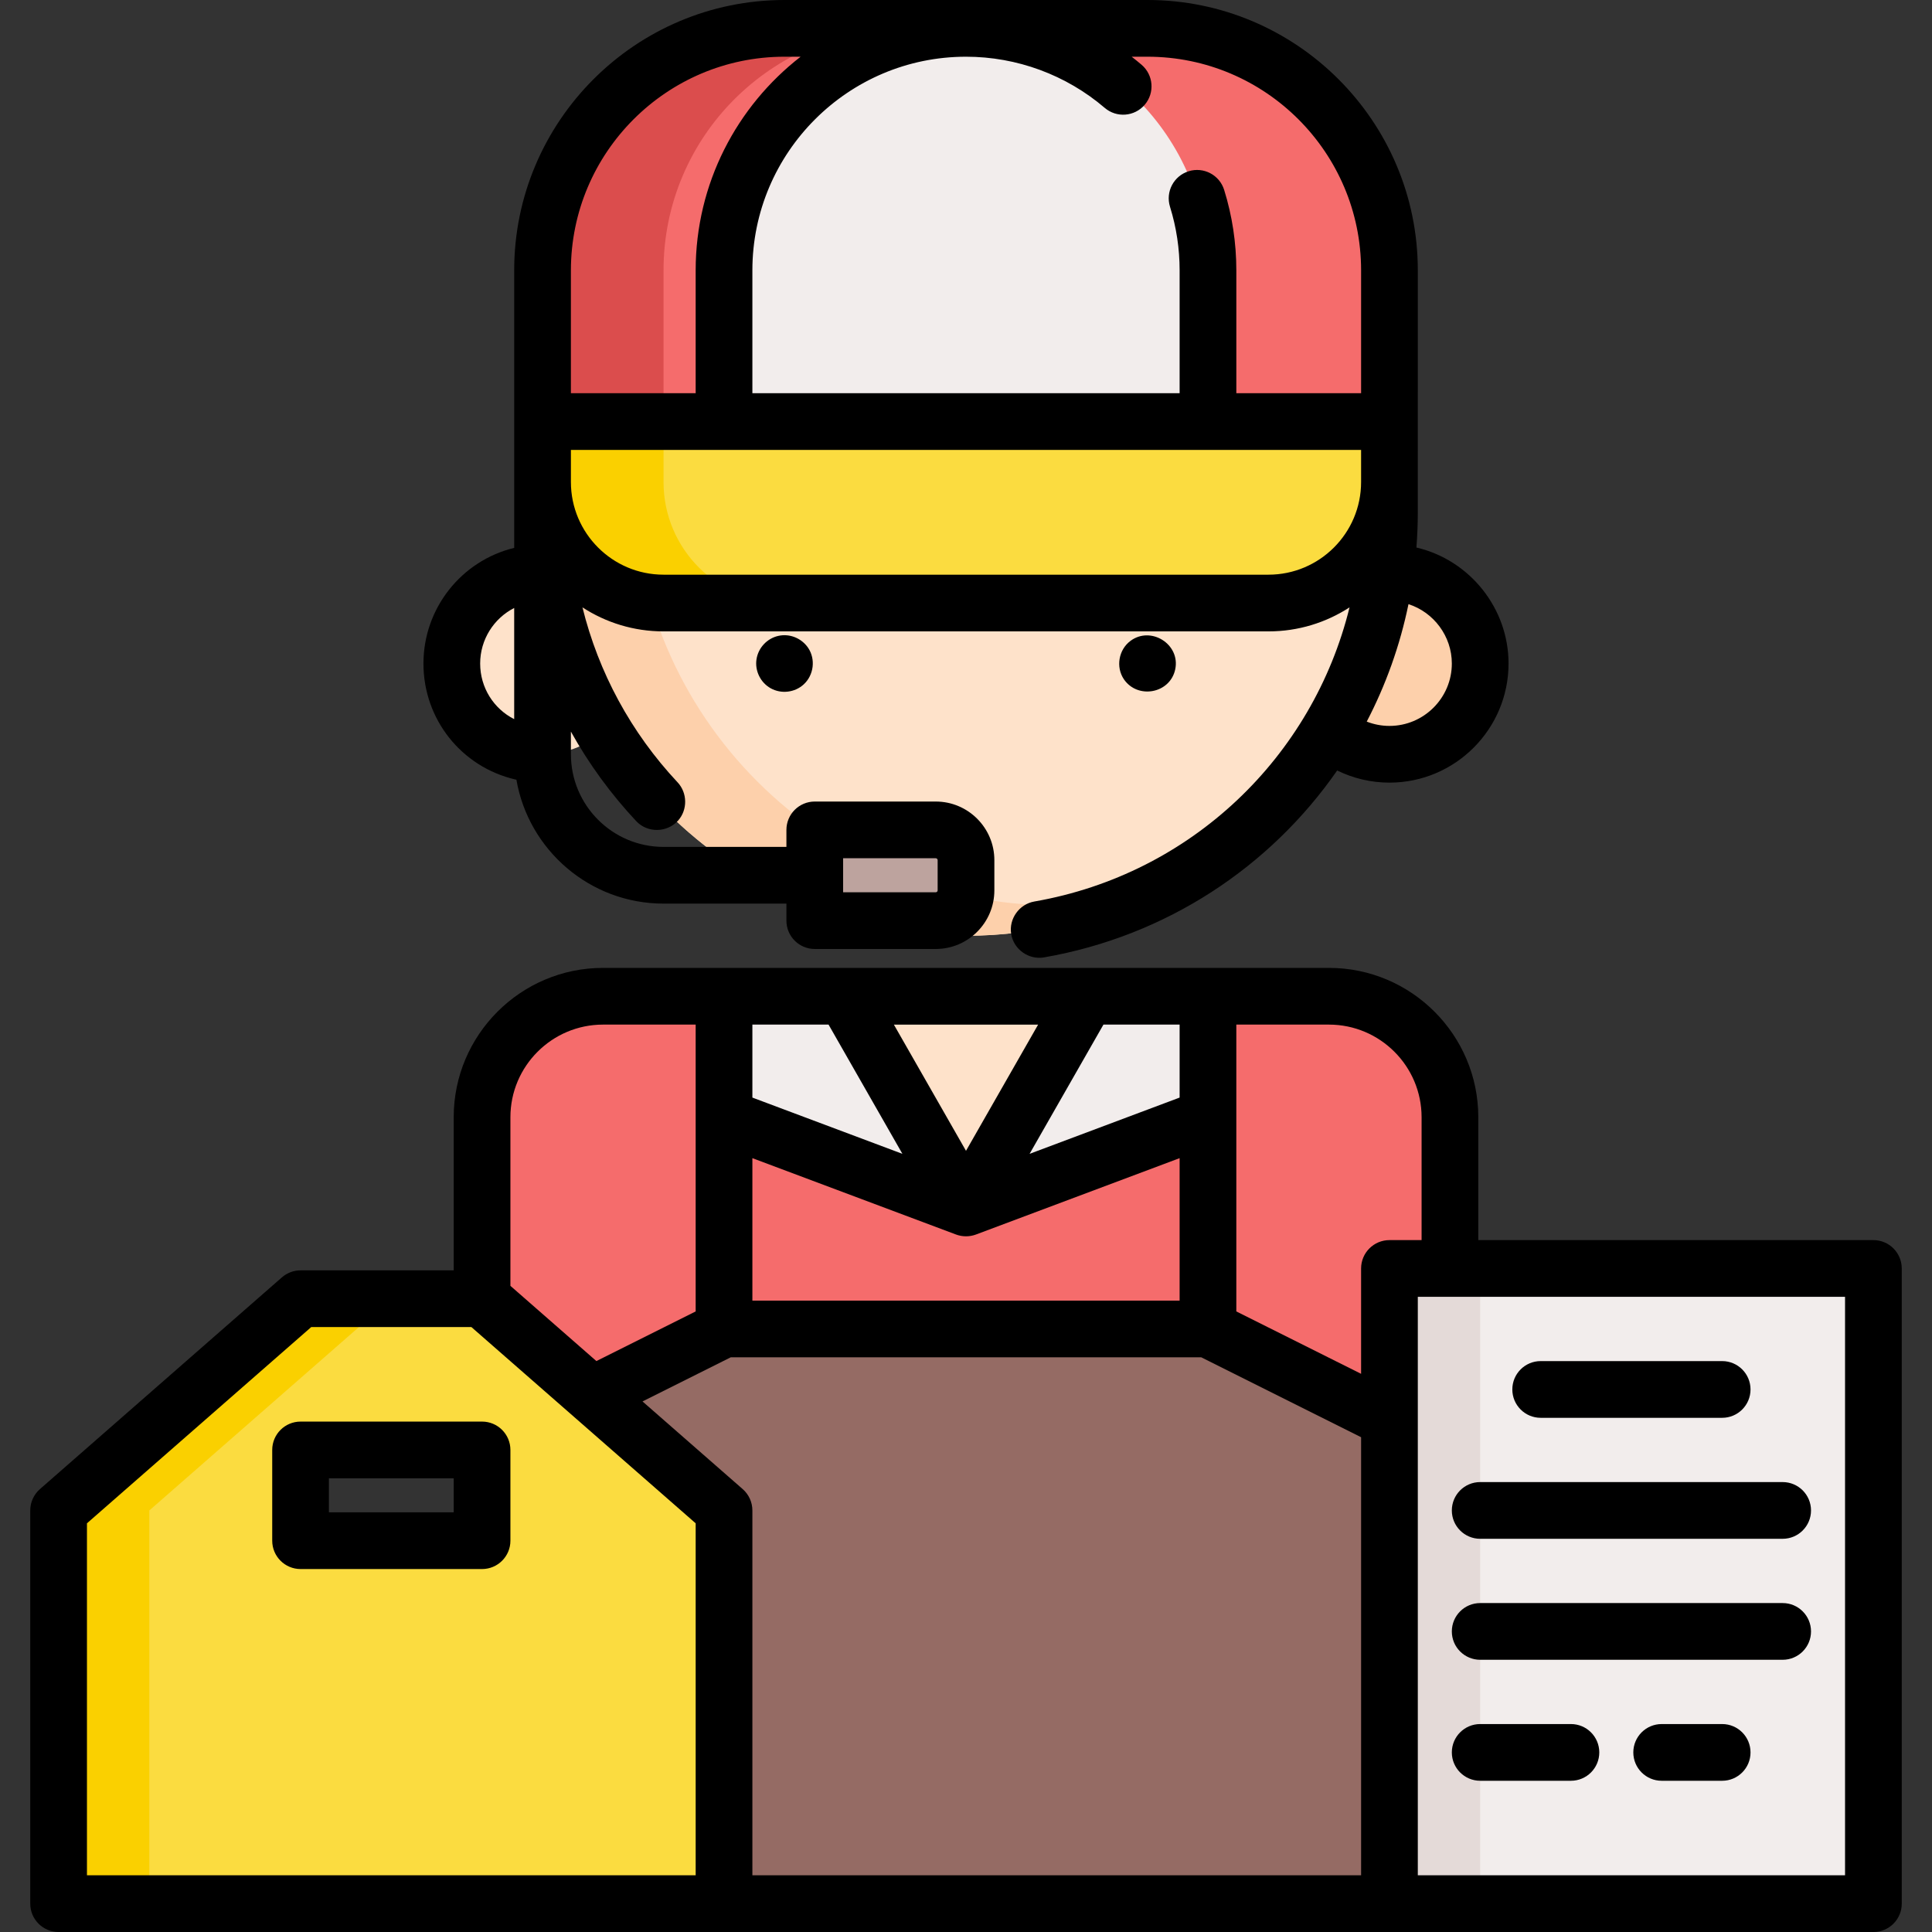 <?xml version="1.0" encoding="iso-8859-1"?>
<!-- Generator: Adobe Illustrator 19.0.0, SVG Export Plug-In . SVG Version: 6.00 Build 0)  -->
<svg version="1.1" id="Capa_1" xmlns="http://www.w3.org/2000/svg" xmlns:xlink="http://www.w3.org/1999/xlink" x="0px" y="0px"
	 viewBox="0 0 512 512" style="enable-background:new 0 0 512 512;" xml:space="preserve">
<rect x="0" y="0" width="512" height="512" fill="#333333" stroke="none"/>
<circle style="fill:#FDD0AB;" cx="368.219" cy="175.843" r="24.047"/>
<g>
	<circle style="fill:#FEE2CA;" cx="143.781" cy="175.843" r="24.047"/>
	<circle style="fill:#FEE2CA;" cx="256" cy="135.765" r="112.219"/>
</g>
<path style="fill:#FDD0AB;" d="M280.047,239.969c-61.977,0-112.219-50.242-112.219-112.219c0-45.077,26.582-83.939,64.922-101.786
	c-50.818,10.708-88.969,55.797-88.969,109.801c0,61.977,50.242,112.219,112.219,112.219c16.9,0,32.923-3.743,47.297-10.433
	C295.795,239.131,288.02,239.969,280.047,239.969z"/>
<path style="fill:#F56C6C;" d="M207.906,7.515h96.188c35.415,0,64.125,28.71,64.125,64.125v40.078H143.781V71.64
	C143.781,36.225,172.491,7.515,207.906,7.515z"/>
<path style="fill:#DB4D4D;" d="M239.969,7.515h-32.063c-35.415,0-64.125,28.71-64.125,64.125v40.078h32.063V71.64
	C175.843,36.225,204.554,7.515,239.969,7.515z"/>
<path style="fill:#F2EDEC;" d="M256,7.515L256,7.515c35.415,0,64.125,28.71,64.125,64.125v40.078h-128.25V71.64
	C191.875,36.225,220.585,7.515,256,7.515z"/>
<path style="fill:#FBDC40;" d="M336.157,159.812H175.843c-17.708,0-32.063-14.355-32.063-32.063v-16.031h224.438v16.031
	C368.219,145.457,353.864,159.812,336.157,159.812z"/>
<path style="fill:#FAD000;" d="M175.843,127.75v-16.031h-32.063v16.031c0,17.708,14.355,32.063,32.063,32.063h32.063
	C190.198,159.812,175.843,145.457,175.843,127.75z"/>
<path style="fill:#BDA39E;" d="M247.984,243.977h-32.063V219.93h32.063c4.427,0,8.016,3.589,8.016,8.016v8.016
	C256,240.387,252.411,243.977,247.984,243.977z"/>
<path style="fill:#FEE2CA;" d="M384.25,504.485H127.75V296.078c0-17.708,14.355-32.063,32.063-32.063h192.376
	c17.708,0,32.063,14.355,32.063,32.063V504.485z"/>
<path style="fill:#F56C6C;" d="M352.188,264.016h-64.125L256,320.125l-32.063-56.11h-64.125c-17.708,0-32.063,14.355-32.063,32.063
	v208.407H384.25V296.078C384.25,278.371,369.895,264.016,352.188,264.016z"/>
<g>
	<polygon style="fill:#F2EDEC;" points="320.125,296.078 256,320.125 288.063,264.016 320.125,264.016 	"/>
	<polygon style="fill:#F2EDEC;" points="191.875,296.078 256,320.125 223.937,264.016 191.875,264.016 	"/>
</g>
<polygon style="fill:#956B64;" points="376.235,504.485 127.75,504.485 127.75,384.25 191.875,352.188 320.125,352.188 
	376.235,384.25 "/>
<rect x="368.219" y="336.157" style="fill:#F2EDEC;" width="128.25" height="168.329"/>
<rect x="368.219" y="336.157" style="fill:#E4DAD8;" width="24.047" height="168.329"/>
<path style="fill:#FBDC40;" d="M127.75,344.172H79.656l-64.125,56.11v104.204h176.344V400.282L127.75,344.172z M127.75,408.297
	H79.656V384.25h48.094V408.297z"/>
<polygon style="fill:#FAD000;" points="103.703,344.172 79.656,344.172 15.53,400.282 15.53,504.485 39.577,504.485 39.577,400.282 
	"/>
<path d="M136.588,206.58c0.088,0.021,0.175,0.028,0.264,0.046c3.208,18.623,19.466,32.841,38.992,32.841h32.564v4.509
	c0,4.15,3.364,7.515,7.515,7.515h32.063c8.564,0,15.53-6.967,15.53-15.53v-8.016c0-8.564-6.967-15.53-15.53-15.53h-32.063
	c-4.151,0-7.515,3.365-7.515,7.515v4.509h-32.564c-13.536,0-24.548-11.013-24.548-24.548v-6.008
	c4.729,8.504,10.518,16.475,17.305,23.721c2.993,3.194,8.222,3.103,11.12-0.167c2.535-2.862,2.461-7.32-0.15-10.108
	c-12.369-13.205-20.963-29.15-25.214-46.371c6.193,4.022,13.57,6.367,21.488,6.367h160.313c7.916,0,15.291-2.346,21.483-6.364
	c-9.728,39.557-41.881,70.694-83.54,77.95c-3.979,0.692-6.759,4.562-6.135,8.554c0.641,4.099,4.621,6.965,8.714,6.253
	c32.52-5.664,59.983-24.047,77.684-49.528c4.297,2.101,9.035,3.214,13.856,3.214c17.403,0,31.562-14.159,31.562-31.562
	c0-14.689-10.325-27.461-24.413-30.741c0.237-3.085,0.366-6.197,0.366-9.337V71.64C375.734,32.138,343.596,0,304.094,0h-96.188
	c-39.502,0-71.64,32.138-71.64,71.64v73.549c-14.033,3.424-24.047,16.043-24.047,30.655
	C112.219,190.593,122.24,203.233,136.588,206.58z M223.436,227.444h24.548c0.276,0,0.501,0.224,0.501,0.501v8.016
	c0,0.277-0.225,0.501-0.501,0.501h-24.548V227.444z M336.157,152.297H175.843c-13.536,0-24.548-11.013-24.548-24.548v-8.517h209.409
	v8.517C360.704,141.285,349.693,152.297,336.157,152.297z M384.751,175.843c0,9.116-7.417,16.532-16.532,16.532
	c-2.074,0-4.113-0.396-6.021-1.14c5.052-9.696,8.809-20.152,11.066-31.129C379.967,162.263,384.751,168.605,384.751,175.843z
	 M304.094,15.029c31.215,0,56.611,25.396,56.611,56.611v32.564H327.64V71.64c0-7.264-1.085-14.436-3.226-21.314
	c-1.232-3.963-5.441-6.179-9.408-4.943c-3.963,1.233-6.175,5.446-4.943,9.408c1.691,5.431,2.548,11.1,2.548,16.848v32.564H199.389
	V71.64c0-31.215,25.396-56.611,56.611-56.611c13.48,0,26.537,4.817,36.767,13.563c3.153,2.697,7.898,2.326,10.595-0.828
	c2.697-3.154,2.327-7.898-0.828-10.596c-0.862-0.736-1.741-1.448-2.633-2.14C299.901,15.029,304.094,15.029,304.094,15.029z
	 M151.296,71.64c0-31.215,25.396-56.611,56.611-56.611h4.268C195.27,28.146,184.36,48.637,184.36,71.64v32.564h-33.065V71.64z
	 M136.266,161.119v29.46c-5.454-2.76-9.018-8.368-9.018-14.735C127.249,169.499,130.854,163.88,136.266,161.119z"/>
<path d="M214.158,171.675c-1.739-2.545-4.877-3.839-7.902-3.157c-3.004,0.677-5.32,3.176-5.78,6.22
	c-0.459,3.039,1.061,6.132,3.73,7.642c2.81,1.59,6.43,1.169,8.8-1.022C215.67,178.897,216.194,174.695,214.158,171.675z"/>
<path d="M297.842,180.012c3.666,5.364,12.242,3.798,13.605-2.625c1.413-6.659-6.466-11.6-11.883-7.529
	C296.444,172.199,295.653,176.765,297.842,180.012z"/>
<path d="M496.47,328.642H391.765v-32.564c0-21.823-17.755-39.577-39.577-39.577H159.812c-21.823,0-39.577,17.755-39.577,39.577
	v40.579H79.656c-1.82,0-3.578,0.66-4.948,1.859l-64.125,56.11c-1.631,1.428-2.567,3.489-2.567,5.656v104.204
	c0,4.15,3.364,7.515,7.515,7.515H496.47c4.151,0,7.515-3.365,7.515-7.515V336.157C503.984,332.006,500.621,328.642,496.47,328.642z
	 M376.736,296.078v32.564h-8.517c-4.151,0-7.515,3.365-7.515,7.515v27.92l-33.065-16.532v-51.466V271.53h24.548
	C365.724,271.53,376.736,282.543,376.736,296.078z M196.822,394.626l-26.553-23.233l23.38-11.69h124.703l42.353,21.176v116.092
	H199.389v-96.689C199.389,398.115,198.454,396.054,196.822,394.626z M256,304.979l-19.113-33.448h38.227L256,304.979z
	 M253.361,327.161c1.689,0.631,3.588,0.629,5.278,0l53.971-20.24v37.752H199.389v-37.751L253.361,327.161z M312.611,271.53v19.341
	l-39.758,14.909l19.571-34.25H312.611z M219.576,271.53l19.571,34.25l-39.758-14.909V271.53H219.576z M159.812,271.53h24.548v24.548
	v51.466l-26.31,13.156l-22.785-19.937v-44.684C135.264,282.543,146.276,271.53,159.812,271.53z M23.045,496.971v-93.279
	l59.434-52.005h42.446l59.435,52.005v93.279H23.045z M488.955,496.971h-112.72h-0.501V343.671h113.221V496.971z"/>
<path d="M408.297,375.734h48.094c4.151,0,7.515-3.365,7.515-7.515s-3.364-7.515-7.515-7.515h-48.094
	c-4.151,0-7.515,3.365-7.515,7.515S404.146,375.734,408.297,375.734z"/>
<path d="M392.266,407.796h80.157c4.151,0,7.515-3.365,7.515-7.515s-3.364-7.515-7.515-7.515h-80.157
	c-4.151,0-7.515,3.365-7.515,7.515S388.115,407.796,392.266,407.796z"/>
<path d="M392.266,439.859h80.157c4.151,0,7.515-3.365,7.515-7.515s-3.364-7.515-7.515-7.515h-80.157
	c-4.151,0-7.515,3.365-7.515,7.515S388.115,439.859,392.266,439.859z"/>
<path d="M392.266,471.922h24.047c4.151,0,7.515-3.365,7.515-7.515s-3.364-7.515-7.515-7.515h-24.047
	c-4.151,0-7.515,3.365-7.515,7.515S388.115,471.922,392.266,471.922z"/>
<path d="M456.391,456.892H440.36c-4.151,0-7.515,3.365-7.515,7.515s3.364,7.515,7.515,7.515h16.031c4.151,0,7.515-3.365,7.515-7.515
	S460.543,456.892,456.391,456.892z"/>
<path d="M127.75,376.736H79.656c-4.151,0-7.515,3.365-7.515,7.515v24.047c0,4.15,3.364,7.515,7.515,7.515h48.094
	c4.151,0,7.515-3.365,7.515-7.515V384.25C135.264,380.1,131.901,376.736,127.75,376.736z M120.235,400.783H87.17v-9.018h33.065
	V400.783z"/>
<g>
</g>
<g>
</g>
<g>
</g>
<g>
</g>
<g>
</g>
<g>
</g>
<g>
</g>
<g>
</g>
<g>
</g>
<g>
</g>
<g>
</g>
<g>
</g>
<g>
</g>
<g>
</g>
<g>
</g>
</svg>
